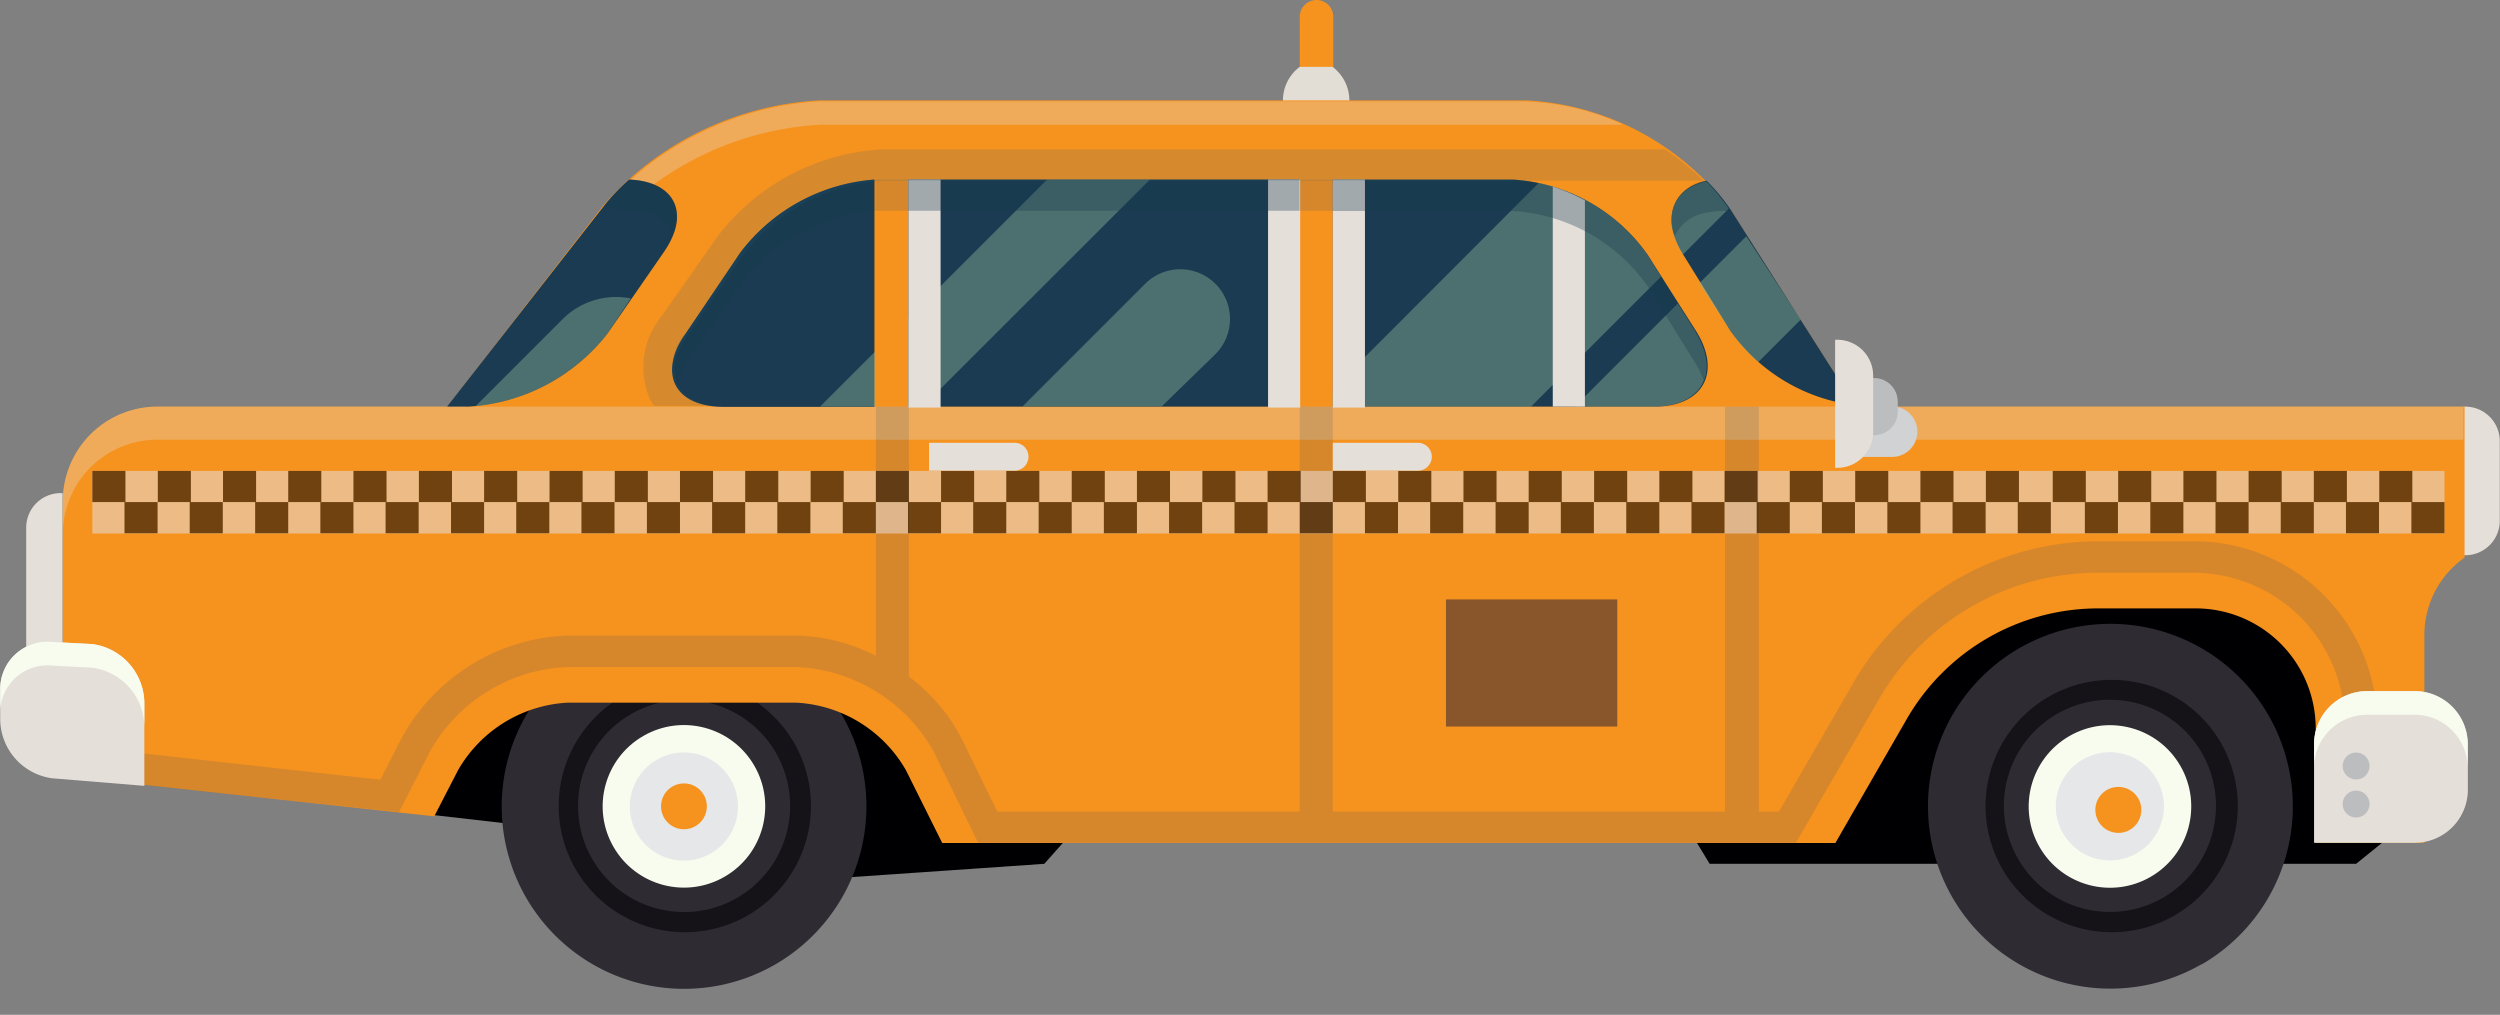 <svg xmlns="http://www.w3.org/2000/svg" viewBox="-0.009 0 105.809 42.949"><rect x="-0.009" y="0" width="105.809" height="42.949" fill="#808080" stroke="none"/><title>Depositphotos_84359944_04</title><g data-name="Layer 2"><g data-name="Layer 5" style="isolation:isolate"><path d="M56.42.71a.71.71 0 1 0-1.42 0v2.42h1.42V.71z" fill="#f6921e"/><path d="M56.39 2.83H55a1.77 1.77 0 0 0-.71 1.42V6h2.81V4.25a1.77 1.77 0 0 0-.71-1.42z" fill="#e2ded5"/><path d="M73.31 9a11.49 11.49 0 0 0-8.67-4.75h-30a13.11 13.11 0 0 0-9.11 4.44l-8.05 10.38c-1.91 2.44-.94 4.44 2.16 4.44h57.27c3.1 0 4.27-2.14 2.61-4.75z" fill="#f6921e"/><path d="M64.33 4.29H34.68a13.11 13.11 0 0 0-9.11 4.44l-8.09 10.34a3.38 3.38 0 0 0-.92 2.8 4.53 4.53 0 0 1 .92-1.81l8.1-10.34a13.11 13.11 0 0 1 9.11-4.44h34a10.64 10.64 0 0 0-4.36-.99z" style="mix-blend-mode:screen" fill="#e2ded5" opacity=".33"/><path d="M104.33 17.21h-.08v6.29h.08a1.46 1.46 0 0 0 1.46-1.5v-3.33a1.46 1.46 0 0 0-1.46-1.46z" fill="#e5dfda"/><path d="M2.56 30.93h.08V20.87h-.08a1.46 1.46 0 0 0-1.46 1.45v7.15a1.46 1.46 0 0 0 1.46 1.46z" fill="#e5dfda"/><path fill="#000003" d="M100.81 35.67l-1.1.89H72.35l-5.96-9.82 33.97-4.23.45 13.16z"/><path fill="#000003" d="M44.98 35.67l-.79.89-15.25 1.05L19 26.74l24.79-4.23 1.19 13.16z"/><path fill="#000003" d="M40.02 35.66H28.48L18.37 34.5l-7.96-7.02 38.24-5.86-8.63 14.04z"/><path d="M93.15 40.82A7.72 7.72 0 1 1 96 30.27a7.73 7.73 0 0 1-2.83 10.55z" fill="#2e2b33"/><path d="M92 38.76a5.34 5.34 0 1 1 2-7.3 5.35 5.35 0 0 1-2 7.3zm-4.28-7.41a3.21 3.21 0 1 0 4.38 1.17 3.21 3.21 0 0 0-4.38-1.17z" fill="#000003" opacity=".55"/><path d="M91.53 38a4.49 4.49 0 1 1 1.65-6.14A4.5 4.5 0 0 1 91.53 38zm-3.59-6.2a2.7 2.7 0 1 0 3.68 1 2.7 2.7 0 0 0-3.68-1z" fill="#2e2b33"/><circle cx="89.29" cy="34.13" r="3.44" transform="rotate(-30 89.296 34.127)" fill="#f7fcef"/><circle cx="89.29" cy="34.13" r="2.29" transform="rotate(-29.98 89.28 34.132)" fill="#e6e7e8"/><circle cx="89.29" cy="34.13" r=".97" transform="matrix(.87 -.5 .5 .87 -5.1 49.23)" fill="#f6921e"/><path d="M32.8 40.82a7.72 7.72 0 1 1 2.83-10.55 7.73 7.73 0 0 1-2.83 10.55z" fill="#2e2b33"/><path d="M31.61 38.76a5.34 5.34 0 1 1 2-7.3 5.35 5.35 0 0 1-2 7.3zm-4.28-7.41a3.21 3.21 0 1 0 4.38 1.17 3.21 3.21 0 0 0-4.38-1.17z" fill="#000003" opacity=".55"/><path d="M31.19 38a4.49 4.49 0 1 1 1.64-6.14A4.5 4.5 0 0 1 31.19 38zm-3.6-6.23a2.7 2.7 0 1 0 3.68 1 2.7 2.7 0 0 0-3.68-1z" fill="#2e2b33"/><circle cx="28.94" cy="34.13" r="3.44" transform="rotate(-30 28.934 34.133)" fill="#f7fcef"/><circle cx="28.94" cy="34.13" r="2.29" transform="rotate(-29.99 28.947 34.141)" fill="#e6e7e8"/><circle cx="28.94" cy="34.13" r=".97" transform="rotate(-30 28.934 34.133)" fill="#f6921e"/><path d="M6.65 17.21a4 4 0 0 0-4 4v11.64l15.72 1.7 1-1.94A5.7 5.7 0 0 1 24 29.74h9.7a5.69 5.69 0 0 1 4.64 2.87l1.53 3.07h37.8l3.07-5.33a9.35 9.35 0 0 1 8.11-4.6h4A5.08 5.08 0 0 1 98 30.82v4.85h4.6v-8.8a4 4 0 0 1 1.7-3.27v-6.39z" fill="#f6921e"/><path d="M6.65 17.21a4 4 0 0 0-4 4v1.4a4 4 0 0 1 4-4h97.6v-1.4z" style="mix-blend-mode:screen" fill="#e2ded5" opacity=".33"/><path d="M100.6 32.84v-2.2a7.74 7.74 0 0 0-7.73-7.73h-4a12 12 0 0 0-10.4 5.92l-.36.63-2.83 4.89h-.85V17.21H73v17.14H56.4V17.21H55v17.14H42.2l-1.52-3.11a7.63 7.63 0 0 0-2.22-2.6V17.21h-1.4v10.55a7.66 7.66 0 0 0-3.39-.86H24a8.34 8.34 0 0 0-7 4.32L16.09 33 4.18 31.68l-1.54-.33v1.36L4 33l3.32.37 9.56 1 1.3-2.55A7 7 0 0 1 24 28.23h9.7a7 7 0 0 1 5.82 3.6l1.87 3.84H76c1.2-2.08 3.34-5.78 3.57-6.17a10.68 10.68 0 0 1 9.25-5.26h4a6.41 6.41 0 0 1 6.41 6.4v3.53h3.27v-1.33z" style="mix-blend-mode:multiply" fill="#264575" opacity=".15"/><path fill="#1a3b51" d="M38.44 7.6h16.55v9.61H38.44z"/><path d="M69.73 10.79A7.53 7.53 0 0 0 64 7.6h-7.6v9.61H70c2.07 0 2.87-1.44 1.78-3.19z" fill="#1a3b51"/><path d="M73.32 9a8.25 8.25 0 0 0-1.1-1.35c-1.46.33-1.93 1.6-1 3.11l2 3.23a7.6 7.6 0 0 0 5.28 3.16z" fill="#1a3b51"/><path d="M19.8 17.21a8.07 8.07 0 0 0 5.9-3.09l2.38-3.44c1.15-1.65.48-3-1.46-3.08a8.8 8.8 0 0 0-1.07 1.12l-6.64 8.49z" fill="#1a3b51"/><path d="M37 7.6a7.84 7.84 0 0 0-5.68 3.09L29 14.13c-1.18 1.7-.45 3.09 1.62 3.09H37z" fill="#1a3b51"/><g style="mix-blend-mode:screen" opacity=".44" fill="#8cb596"><path d="M73.9 10l-2 2 1.33 2a5.85 5.85 0 0 0 1.18 1.32l1.79-1.79z"/><path d="M72.21 7.68c-1.46.33-1.92 1.59-1 3.1l1.95-1.95a8.35 8.35 0 0 0-.95-1.15z"/><path d="M44.31 7.6l-5.87 5.87v3.74h.6l9.62-9.61h-4.35z"/><path d="M69.95 17.21c2.07 0 2.87-1.44 1.78-3.19L71 12.85l-4.36 4.36z"/><path d="M56.4 17.21h8.39l5.5-5.5-.57-.92a7.62 7.62 0 0 0-4.6-3.05l-8.72 8.73z"/><path d="M25.69 14.13l1-1.5a3.21 3.21 0 0 0-2.89.88l-3.68 3.68a8.13 8.13 0 0 0 5.57-3.06z"/><path d="M37.04 14.87l-2.34 2.34h2.34v-2.34z"/><path d="M51.42 15a2.08 2.08 0 0 0-2.95-3l-5.2 5.2h5.89z"/></g><path fill="#e5dfda" d="M38.44 7.6h1.36v9.65h-1.36z"/><path fill="#e5dfda" d="M53.66 7.6h1.36v9.65h-1.36z"/><path fill="#e5dfda" d="M56.4 7.6h1.36v9.65H56.4z"/><path d="M67.07 8.48a8.07 8.07 0 0 0-1.36-.58v9.31h1.36z" fill="#e5dfda"/><path style="mix-blend-mode:multiply" fill="#1a3b51" opacity=".33" d="M38.44 7.6h16.55v1.32H38.44z"/><path d="M69.73 12.12l2 3.23a3.55 3.55 0 0 1 .37.78 2.32 2.32 0 0 0-.37-2.1l-2-3.23A7.53 7.53 0 0 0 64 7.6h-7.6v1.33H64a7.53 7.53 0 0 1 5.73 3.19z" style="mix-blend-mode:multiply" fill="#1a3b51" opacity=".33"/><path d="M72.22 9c.84-.16 1.1 0 1.1 0a8.21 8.21 0 0 0-1.1-1.35A1.68 1.68 0 0 0 70.87 10a1.78 1.78 0 0 1 1.35-1z" style="mix-blend-mode:multiply" fill="#1a3b51" opacity=".33"/><path d="M26.62 8.93a2 2 0 0 1 1.89.94c.45-1.26-.28-2.21-1.89-2.27a8.78 8.78 0 0 0-1.07 1.12 3 3 0 0 0 1.07.21z" style="mix-blend-mode:multiply" fill="#1a3b51" opacity=".33"/><path d="M31.36 10.69L29 14.13a2.16 2.16 0 0 0-.42 2.14 3.45 3.45 0 0 1 .42-.81L31.36 12A7.84 7.84 0 0 1 37 8.93V7.6a7.84 7.84 0 0 0-5.64 3.09z" style="mix-blend-mode:multiply" fill="#1a3b51" opacity=".33"/><path style="mix-blend-mode:multiply" fill="#264575" opacity=".15" d="M37.04 7.6h1.4v1.32h-1.4z"/><g opacity=".55"><path fill="#e5dfda" d="M3.9 19.93h99.55v2.65H3.9z"/><path style="mix-blend-mode:multiply" fill="#000003" d="M53.64 19.93h1.4v1.32h-1.4z"/><path style="mix-blend-mode:multiply" fill="#000003" d="M55 21.25h1.4v1.32H55z"/><path style="mix-blend-mode:multiply" fill="#000003" d="M56.4 19.93h1.4v1.32h-1.4z"/><path style="mix-blend-mode:multiply" fill="#000003" d="M57.76 21.25h1.4v1.32h-1.4z"/><path style="mix-blend-mode:multiply" fill="#000003" d="M59.17 19.93h1.4v1.32h-1.4z"/><path style="mix-blend-mode:multiply" fill="#000003" d="M60.52 21.25h1.4v1.32h-1.4z"/><path style="mix-blend-mode:multiply" fill="#000003" d="M61.93 19.93h1.4v1.32h-1.4z"/><path style="mix-blend-mode:multiply" fill="#000003" d="M63.29 21.25h1.4v1.32h-1.4z"/><path style="mix-blend-mode:multiply" fill="#000003" d="M42.58 19.93h1.4v1.32h-1.4z"/><path style="mix-blend-mode:multiply" fill="#000003" d="M43.95 21.25h1.4v1.32h-1.4z"/><path style="mix-blend-mode:multiply" fill="#000003" d="M45.35 19.93h1.4v1.32h-1.4z"/><path style="mix-blend-mode:multiply" fill="#000003" d="M46.71 21.25h1.4v1.32h-1.4z"/><path style="mix-blend-mode:multiply" fill="#000003" d="M48.11 19.93h1.4v1.32h-1.4z"/><path style="mix-blend-mode:multiply" fill="#000003" d="M49.47 21.25h1.4v1.32h-1.4z"/><path style="mix-blend-mode:multiply" fill="#000003" d="M50.88 19.93h1.4v1.32h-1.4z"/><path style="mix-blend-mode:multiply" fill="#000003" d="M52.24 21.25h1.4v1.32h-1.4z"/><path style="mix-blend-mode:multiply" fill="#000003" d="M75.74 19.93h1.4v1.32h-1.4z"/><path style="mix-blend-mode:multiply" fill="#000003" d="M77.1 21.25h1.4v1.32h-1.4z"/><path style="mix-blend-mode:multiply" fill="#000003" d="M78.51 19.93h1.4v1.32h-1.4z"/><path style="mix-blend-mode:multiply" fill="#000003" d="M79.87 21.25h1.4v1.32h-1.4z"/><path style="mix-blend-mode:multiply" fill="#000003" d="M81.27 19.93h1.4v1.32h-1.4z"/><path style="mix-blend-mode:multiply" fill="#000003" d="M82.63 21.25h1.4v1.32h-1.4z"/><path style="mix-blend-mode:multiply" fill="#000003" d="M84.04 19.93h1.4v1.32h-1.4z"/><path style="mix-blend-mode:multiply" fill="#000003" d="M85.39 21.25h1.4v1.32h-1.4z"/><path style="mix-blend-mode:multiply" fill="#000003" d="M64.69 19.93h1.4v1.32h-1.4z"/><path style="mix-blend-mode:multiply" fill="#000003" d="M66.05 21.25h1.4v1.32h-1.4z"/><path style="mix-blend-mode:multiply" fill="#000003" d="M67.46 19.93h1.4v1.32h-1.4z"/><path style="mix-blend-mode:multiply" fill="#000003" d="M68.82 21.25h1.4v1.32h-1.4z"/><path style="mix-blend-mode:multiply" fill="#000003" d="M70.22 19.93h1.4v1.32h-1.4z"/><path style="mix-blend-mode:multiply" fill="#000003" d="M71.58 21.25h1.4v1.32h-1.4z"/><path style="mix-blend-mode:multiply" fill="#000003" d="M72.98 19.93h1.4v1.32h-1.4z"/><path style="mix-blend-mode:multiply" fill="#000003" d="M74.34 21.25h1.4v1.32h-1.4z"/><path style="mix-blend-mode:multiply" fill="#000003" d="M97.92 19.93h1.4v1.32h-1.4z"/><path style="mix-blend-mode:multiply" fill="#000003" d="M99.28 21.25h1.4v1.32h-1.4z"/><path style="mix-blend-mode:multiply" fill="#000003" d="M100.69 19.93h1.4v1.32h-1.4z"/><path style="mix-blend-mode:multiply" fill="#000003" d="M102.05 21.25h1.4v1.32h-1.4z"/><path style="mix-blend-mode:multiply" fill="#000003" d="M86.87 19.93h1.4v1.32h-1.4z"/><path style="mix-blend-mode:multiply" fill="#000003" d="M88.23 21.25h1.4v1.32h-1.4z"/><path style="mix-blend-mode:multiply" fill="#000003" d="M89.64 19.93h1.4v1.32h-1.4z"/><path style="mix-blend-mode:multiply" fill="#000003" d="M91 21.25h1.4v1.32H91z"/><path style="mix-blend-mode:multiply" fill="#000003" d="M92.4 19.93h1.4v1.32h-1.4z"/><path style="mix-blend-mode:multiply" fill="#000003" d="M93.76 21.25h1.4v1.32h-1.4z"/><path style="mix-blend-mode:multiply" fill="#000003" d="M95.16 19.93h1.4v1.32h-1.4z"/><path style="mix-blend-mode:multiply" fill="#000003" d="M96.52 21.25h1.4v1.32h-1.4z"/><path style="mix-blend-mode:multiply" fill="#000003" d="M31.53 19.93h1.4v1.32h-1.4z"/><path style="mix-blend-mode:multiply" fill="#000003" d="M32.89 21.25h1.4v1.32h-1.4z"/><path style="mix-blend-mode:multiply" fill="#000003" d="M34.3 19.93h1.4v1.32h-1.4z"/><path style="mix-blend-mode:multiply" fill="#000003" d="M35.66 21.25h1.4v1.32h-1.4z"/><path style="mix-blend-mode:multiply" fill="#000003" d="M37.06 19.93h1.4v1.32h-1.4z"/><path style="mix-blend-mode:multiply" fill="#000003" d="M38.42 21.25h1.4v1.32h-1.4z"/><path style="mix-blend-mode:multiply" fill="#000003" d="M39.82 19.93h1.4v1.32h-1.4z"/><path style="mix-blend-mode:multiply" fill="#000003" d="M41.18 21.25h1.4v1.32h-1.4z"/><path style="mix-blend-mode:multiply" fill="#000003" d="M20.48 19.93h1.4v1.32h-1.4z"/><path style="mix-blend-mode:multiply" fill="#000003" d="M21.84 21.25h1.4v1.32h-1.4z"/><path style="mix-blend-mode:multiply" fill="#000003" d="M23.25 19.93h1.4v1.32h-1.4z"/><path style="mix-blend-mode:multiply" fill="#000003" d="M24.6 21.25H26v1.32h-1.4z"/><path style="mix-blend-mode:multiply" fill="#000003" d="M26.01 19.93h1.4v1.32h-1.4z"/><path style="mix-blend-mode:multiply" fill="#000003" d="M27.37 21.25h1.4v1.32h-1.4z"/><path style="mix-blend-mode:multiply" fill="#000003" d="M28.77 19.93h1.4v1.32h-1.4z"/><path style="mix-blend-mode:multiply" fill="#000003" d="M30.13 21.25h1.4v1.32h-1.4z"/><path style="mix-blend-mode:multiply" fill="#000003" d="M12.19 19.93h1.4v1.32h-1.4z"/><path style="mix-blend-mode:multiply" fill="#000003" d="M13.55 21.25h1.4v1.32h-1.4z"/><path style="mix-blend-mode:multiply" fill="#000003" d="M14.95 19.93h1.4v1.32h-1.4z"/><path style="mix-blend-mode:multiply" fill="#000003" d="M16.31 21.25h1.4v1.32h-1.4z"/><path style="mix-blend-mode:multiply" fill="#000003" d="M17.72 19.93h1.4v1.32h-1.4z"/><path style="mix-blend-mode:multiply" fill="#000003" d="M19.08 21.25h1.4v1.32h-1.4z"/><path style="mix-blend-mode:multiply" fill="#000003" d="M9.43 19.93h1.4v1.32h-1.4z"/><path style="mix-blend-mode:multiply" fill="#000003" d="M10.79 21.25h1.4v1.32h-1.4z"/><path style="mix-blend-mode:multiply" fill="#000003" d="M3.9 19.93h1.4v1.32H3.9z"/><path style="mix-blend-mode:multiply" fill="#000003" d="M5.26 21.25h1.4v1.32h-1.4z"/><path style="mix-blend-mode:multiply" fill="#000003" d="M6.67 19.93h1.4v1.32h-1.4z"/><path style="mix-blend-mode:multiply" fill="#000003" d="M8.02 21.25h1.4v1.32h-1.4z"/></g><path style="mix-blend-mode:multiply" fill="#264575" opacity=".15" d="M55 7.6h1.4v1.32H55z"/><path d="M27.68 17.18h2.5c-1.64-.23-2.15-1.51-1.08-3l2.38-3.44a8.07 8.07 0 0 1 5.9-3.09H72.1a11.51 11.51 0 0 0-1.64-1.33H37.38a9.4 9.4 0 0 0-7 3.66L28 13.37a3.41 3.41 0 0 0-.49 3.55 2.49 2.49 0 0 0 .17.26z" style="mix-blend-mode:multiply" fill="#256284" opacity=".15"/><path d="M78.81 19.34h1.26a1.07 1.07 0 0 0 0-2.14h-1.26z" fill="#d0d2d3"/><path d="M79.31 16h-.06v2.42h.06a1 1 0 0 0 1-1V17a1 1 0 0 0-1-1z" fill="#bbbdbf"/><path d="M77.75 14.38h-.09v5.42h.09a1.52 1.52 0 0 0 1.52-1.52V15.9a1.52 1.52 0 0 0-1.52-1.52z" fill="#e5dfda"/><path d="M42.92 18.74h-3.61v1.18h3.62a.59.59 0 1 0 0-1.18z" fill="#e5dfda"/><path d="M60 18.74h-3.6v1.18H60a.59.59 0 1 0 0-1.18z" fill="#e5dfda"/><path d="M2.2 27.17l1.7.09a2.54 2.54 0 0 1 2.2 2.49v3.51l-3.9-.32a2.54 2.54 0 0 1-2.2-2.5v-1.25a2 2 0 0 1 2.2-2.02z" fill="#e5dfda"/><path d="M2.2 27.17l1.7.09a2.54 2.54 0 0 1 2.2 2.49v1a2.54 2.54 0 0 0-2.2-2.49l-1.7-.09a2 2 0 0 0-2.2 2v-1a2 2 0 0 1 2.2-2z" fill="#f7fcef"/><path d="M102.18 29.25h-2a2.25 2.25 0 0 0-2.25 2.25v4.17h4.26a2.25 2.25 0 0 0 2.25-2.25V31.5a2.25 2.25 0 0 0-2.26-2.25z" fill="#e5dfda"/><path d="M102.18 29.25h-2a2.25 2.25 0 0 0-2.25 2.25v1a2.25 2.25 0 0 1 2.25-2.25h2a2.25 2.25 0 0 1 2.25 2.25v-1a2.25 2.25 0 0 0-2.25-2.25z" fill="#f7fcef"/><circle cx="99.71" cy="34.03" r=".57" fill="#bbbdbf"/><circle cx="99.71" cy="32.42" r=".57" fill="#bbbdbf"/><path fill="#89562c" d="M61.19 25.37h7.25v5.38h-7.25z"/></g></g></svg>